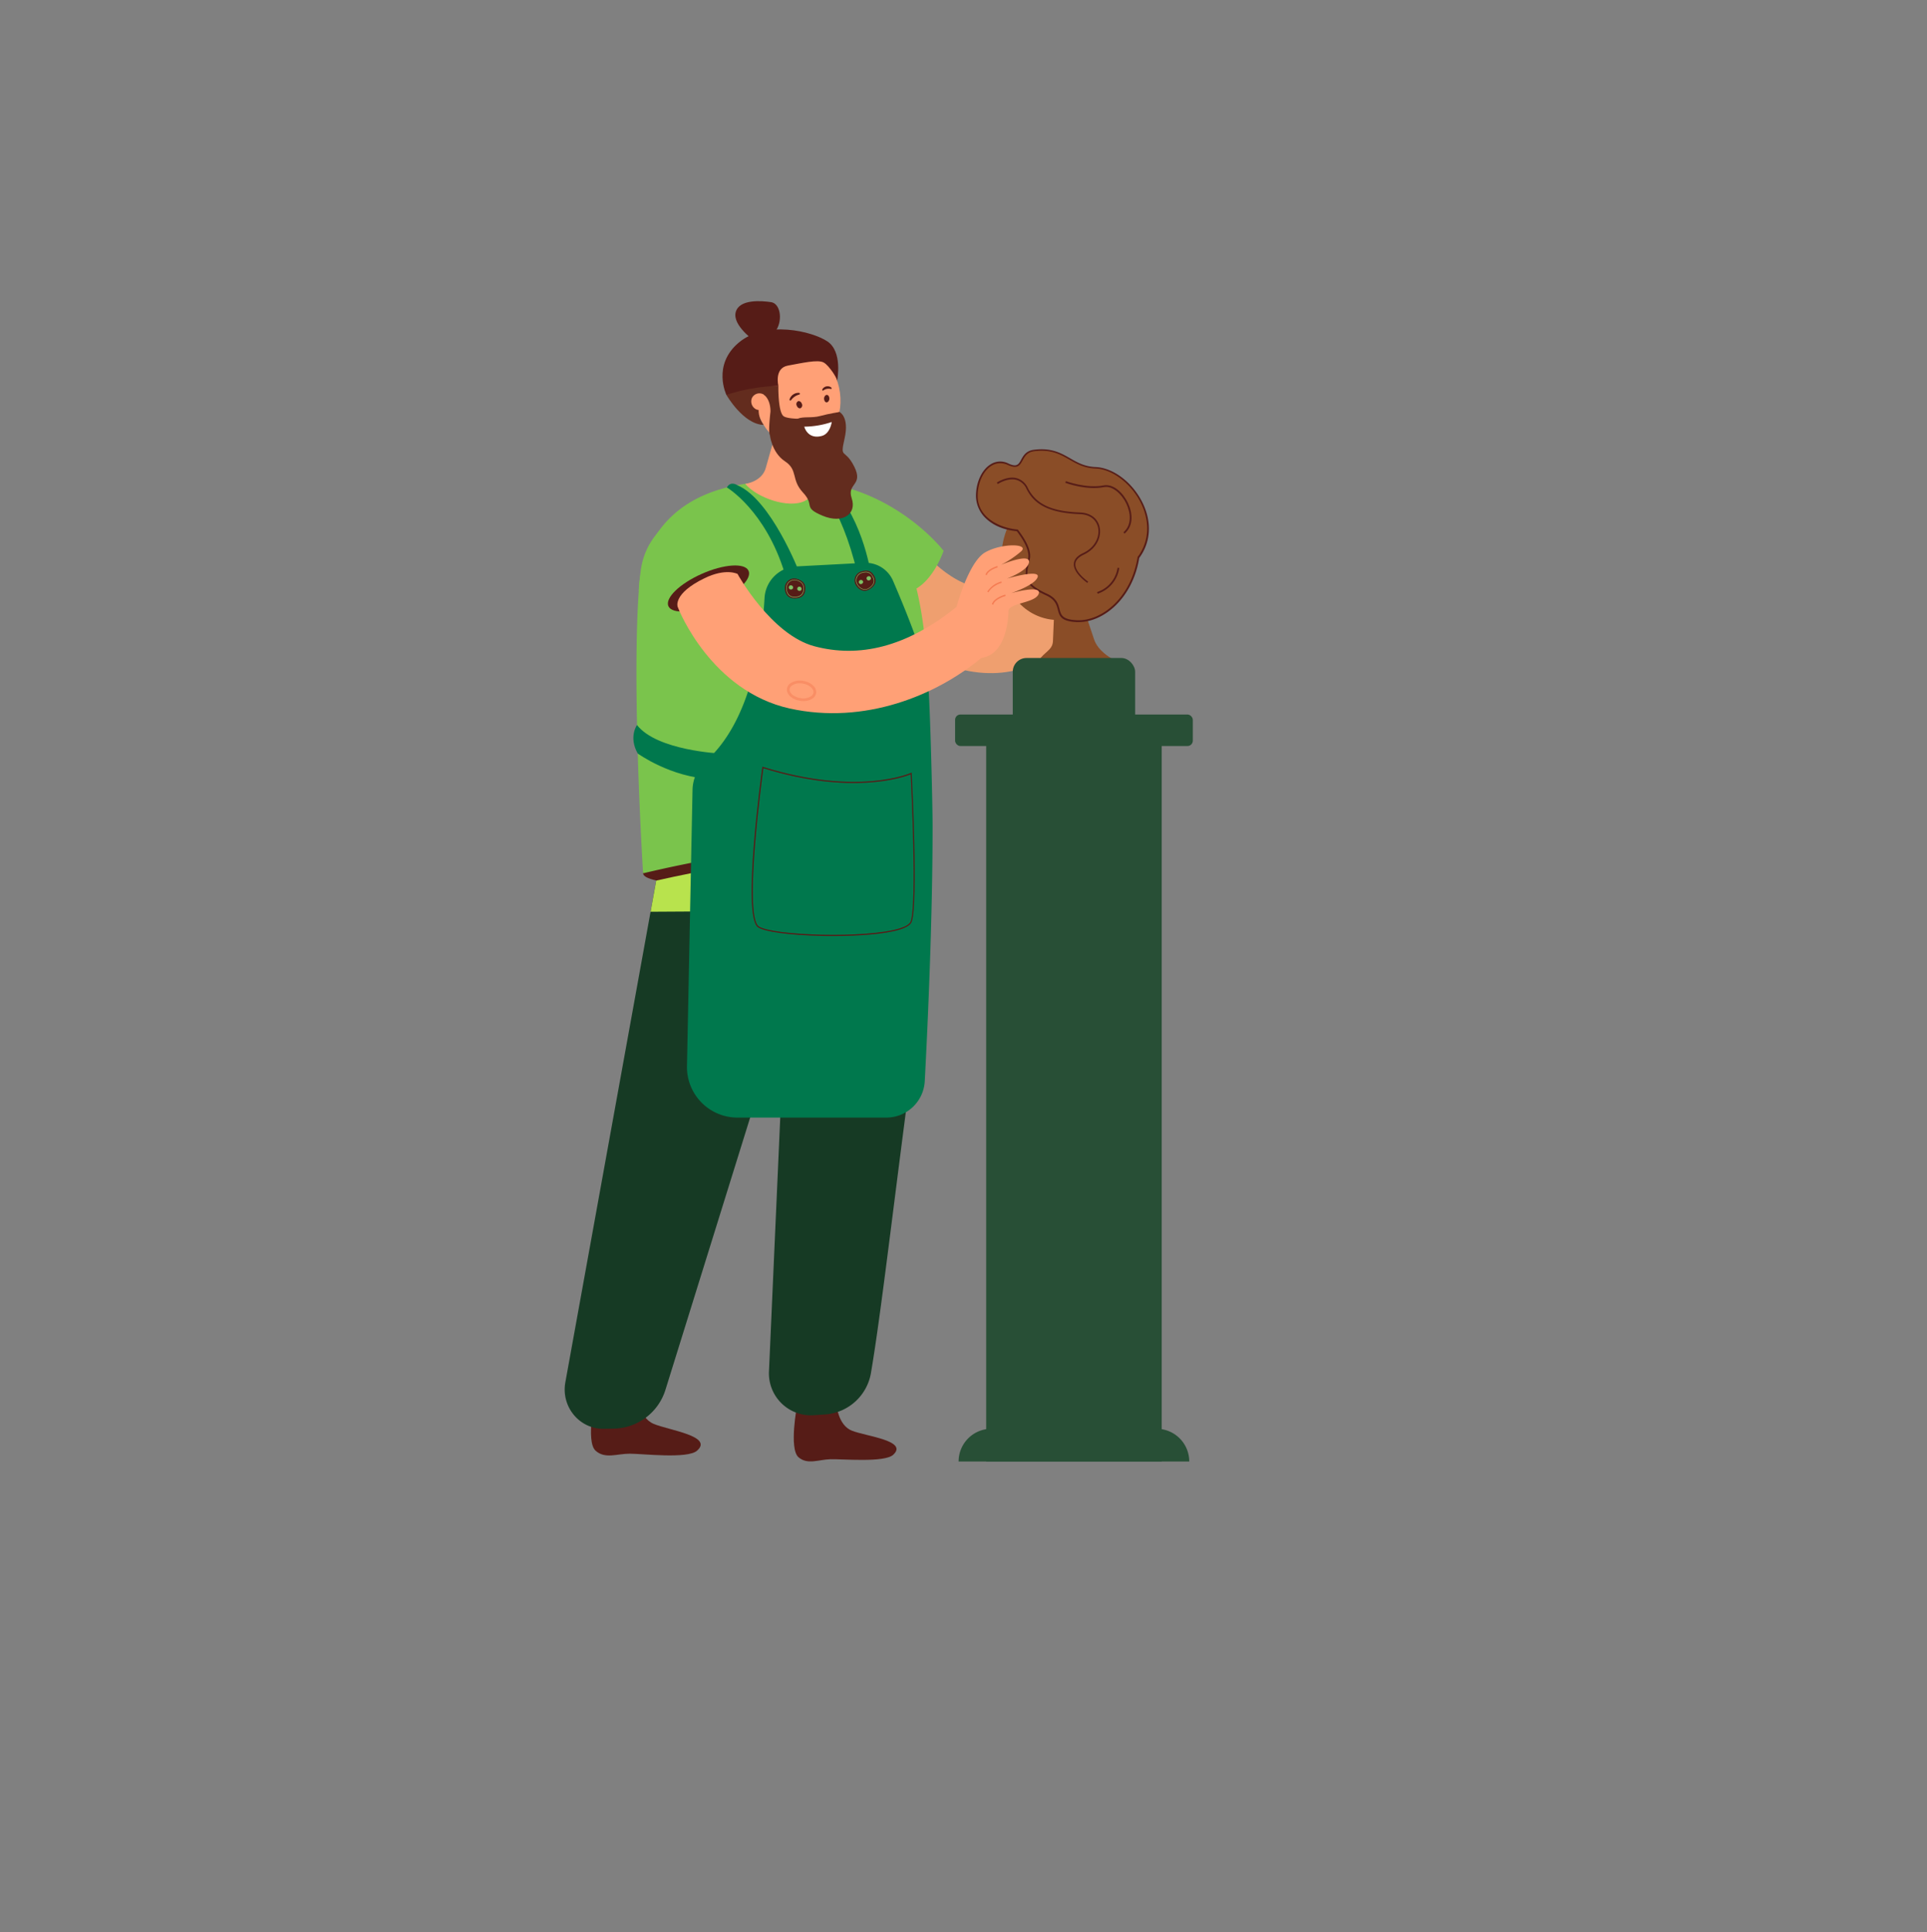 <svg id="_4" data-name="4" xmlns="http://www.w3.org/2000/svg" viewBox="0 0 777 779"><rect x="0" y="0" width="777" height="779" fill="#808080" stroke="none"/><defs><style>.cls-1{fill:#ef9f6f;}.cls-2{fill:#561c17;}.cls-3{fill:#163a24;}.cls-4{fill:#7ac44c;}.cls-5{fill:#ffa076;}.cls-6{fill:#b8e34d;}.cls-7{fill:#00784d;}.cls-8{opacity:0.5;}.cls-9{fill:#f47c53;}.cls-10{fill:#7fc064;}.cls-11{fill:#632c1e;}.cls-12{fill:#fff;}.cls-13{fill:#8a4d27;}.cls-14{fill:#284f36;}</style></defs><path class="cls-1" d="M363.85,209.94s24.68,50.54,66.57,15.78l10.13,18s-23,52.46-81.1,12.86Z"/><path class="cls-2" d="M257.16,562.28s.23,9.16,6.43,11.75,24.18,4.92,17.46,10.81c-3.85,3.38-22,1.2-27.14,1.2s-9.94,2.23-13.75-1.2c-4.19-3.77,0-22.56,0-22.56s4.43,2.3,8.4,2.2C254.3,564.33,257.16,562.28,257.16,562.28Z"/><path class="cls-3" d="M337.37,338.4l-69,221.73a22.25,22.25,0,0,1-20.77,15.8l-4.14.07c-9.8.17-17.29-8.89-15.5-18.74L265.7,348.92c.54-2.48,1.95-13.43,4.34-14.12C283,331.07,338.64,329.23,337.37,338.4Z"/><path class="cls-2" d="M337.3,566s.45,8.56,6.3,10.81,22.69,4,16.57,9.66c-3.51,3.25-20.52,1.67-25.3,1.8s-9.23,2.33-12.87-.77c-4-3.42-.57-21.07-.57-21.07s4.19,2,7.9,1.85C334.68,568,337.3,566,337.3,566Z"/><path class="cls-3" d="M369.67,410.44c-.3,2.31-.13,6-.46,8.41-7.45,53.72-13.55,108.5-18,134.48a20.16,20.16,0,0,1-18.39,16.88l-4.94.33a16.92,16.92,0,0,1-17.81-17.86l7.78-175.14,1.53-57.61S378.91,340.63,369.67,410.44Z"/><path class="cls-2" d="M259.3,352.07c.25,4.66,28.47,5.75,63.29,3.72s46.29-7.34,46.05-12-12.12-6.89-46.94-4.86S259.06,347.41,259.3,352.07Z"/><path class="cls-4" d="M258.32,230.36A28.75,28.75,0,0,1,264.17,216c6.77-8.68,21.58-21.2,51.06-22.16,65.56-2.12,59,68.47,59.82,144.27A515.75,515.75,0,0,0,259.3,352.07S254,266.93,258.32,230.36Z"/><path class="cls-4" d="M257.59,238.16l20-5.65s73.83,12.29,90,5.73c8.71-3.53,12.89-16.2,12.89-16.2s-17.91-23.32-49.29-27.56c-2.95-.4-6-.67-9.16-.79a138,138,0,0,0-15.79.74C256.62,198.24,257.59,238.16,257.59,238.16Z"/><path class="cls-5" d="M308.83,188.45,312,177.28l.91-3.25,5.36-19.11,1.28,18.83s.74,8.48.77,11.31c.07,6.33,1.17,8.61,1.17,8.61,2.33,2.35,8.17,5.84,2.92,8.33-6.53,3.1-19.08-1.26-23.94-6.93C300.48,195.06,307.36,194.27,308.83,188.45Z"/><path class="cls-6" d="M370.31,345.88S342.39,337.59,264.6,355l-2.27,12.56,107-.64Z"/><path class="cls-2" d="M269.54,244.42c1.5,3.25,9.95,2.69,18.87-1.27s14.92-9.81,13.41-13.07-9.95-2.69-18.87,1.27S268,241.16,269.54,244.42Z"/><path class="cls-7" d="M348.4,226.91l-27.34,1.44a13.51,13.51,0,0,0-12.79,12.77c-.95,17.48-5.29,49.45-23.67,65.74a15.79,15.79,0,0,0-5.36,11.5L277,429.76a20.37,20.37,0,0,0,20.37,20.78h60a15.52,15.52,0,0,0,15.51-14.7c1.17-22,3.16-65,3.16-102.61,0-10-1.05-50.22-1.81-58.29-.83-8.93-9.29-29.54-14.14-40.79A12,12,0,0,0,348.4,226.91Z"/><path class="cls-5" d="M395.65,265.26c4.26-3.11-10-20.56-10-20.56-20.36,16.4-39.43,20.56-57.25,15.84-17.39-4.62-30.94-28.93-31-29.16,0,0-4.68-2.49-13.34,1.73-12.88,6.26-10.82,11.51-10.82,11.51.51,1.49,13.65,34,45.17,41C348.61,292.28,377.55,280.34,395.65,265.26Z"/><g class="cls-8"><path class="cls-9" d="M323.94,282.63a8.73,8.73,0,0,1-1.24-.09c-3.29-.48-5.66-2.62-5.39-4.88a3.17,3.17,0,0,1,1.31-2.15,6.89,6.89,0,0,1,5.08-1.05c3.29.48,5.66,2.62,5.38,4.88a3.16,3.16,0,0,1-1.3,2.15A6.36,6.36,0,0,1,323.94,282.63Zm-1.49-7.16a5.29,5.29,0,0,0-3.17.91,2.18,2.18,0,0,0-.88,1.42c-.19,1.6,1.85,3.28,4.46,3.66a5.8,5.8,0,0,0,4.25-.84,2.15,2.15,0,0,0,.89-1.41c.19-1.61-1.85-3.29-4.46-3.66A6.83,6.83,0,0,0,322.45,275.47Z"/></g><path class="cls-7" d="M290.42,303.77s-25.55-1.16-33.57-11.49c0,0-3.48,4.81.3,11.49,0,0,13.27,9.61,29.67,10.3S290.42,303.77,290.42,303.77Z"/><path class="cls-7" d="M351.05,230.75s-3.69-24.77-18.42-36.92c0,0-3.24-2-4.2.32,0,0,10.4,8,17.31,37.12Z"/><path class="cls-7" d="M322.26,230.65s-11.4-29.42-25-35.06c0,0-2.62-1.85-4.17.92,0,0,15.6,9.21,23.37,34.76Z"/><path class="cls-2" d="M352.57,232.32c-1.05-1.94-2.46-2.81-5.3-1.94a3.76,3.76,0,0,0-2.42,5c.92,2,3.18,3.81,5.78,2.19C352.5,236.45,353.83,234.63,352.57,232.32Z"/><path class="cls-10" d="M348.72,237.74a2.84,2.84,0,0,1-.81-.12,4.33,4.33,0,0,1-2.51-2.39,3.11,3.11,0,0,1,0-2.6,3.3,3.3,0,0,1,2.06-1.83c2.22-.67,3.55-.16,4.59,1.75,1.28,2.36-.47,3.93-1.62,4.65A3.18,3.18,0,0,1,348.72,237.74Zm.37-7a5.45,5.45,0,0,0-1.58.27,3.1,3.1,0,0,0-1.93,1.72,2.93,2.93,0,0,0,0,2.44,4.13,4.13,0,0,0,2.4,2.28,2.79,2.79,0,0,0,2.35-.39c1.1-.69,2.76-2.17,1.55-4.39h0A3,3,0,0,0,349.09,230.72Z"/><path class="cls-10" d="M351.09,232.78a.81.81,0,0,0-1.11-.41.79.79,0,0,0-.51,1.06.83.83,0,0,0,1.21.46A.79.79,0,0,0,351.09,232.78Z"/><path class="cls-10" d="M347.93,234.25a.88.88,0,0,0-1.62.65.83.83,0,0,0,1.22.46C347.92,235.11,348.2,234.73,347.93,234.25Z"/><path class="cls-2" d="M324.67,238c.24-2.19-.42-3.7-3.25-4.61a3.76,3.76,0,0,0-4.86,2.76c-.38,2.17.44,5,3.5,5.1C322.26,241.37,324.39,240.64,324.67,238Z"/><path class="cls-10" d="M320.44,240.82h-.31a3,3,0,0,1-2.31-1.09,4.34,4.34,0,0,1-.7-3.4,3.06,3.06,0,0,1,1.48-2.13,3.29,3.29,0,0,1,2.73-.34c2.21.72,3,1.89,2.77,4.06C323.83,240.38,321.82,240.82,320.44,240.82Zm-.1-6.93a3.2,3.2,0,0,0-1.64.46,2.91,2.91,0,0,0-1.39,2,4.07,4.07,0,0,0,.67,3.24,2.75,2.75,0,0,0,2.16,1c1.28.06,3.49-.21,3.77-2.72h0c.23-2.06-.54-3.17-2.64-3.85A3,3,0,0,0,320.34,233.89Z"/><path class="cls-10" d="M323.19,237.55a.81.81,0,0,0-.68-1,.79.79,0,0,0-1,.58.82.82,0,0,0,.73,1.07C322.68,238.26,323.13,238.1,323.19,237.55Z"/><path class="cls-10" d="M319.76,237a.81.81,0,0,0-.68-1,.78.78,0,0,0-1,.58.83.83,0,0,0,.73,1.07C319.25,237.66,319.7,237.51,319.76,237Z"/><path class="cls-2" d="M335.92,377.36c-1.56,0-3.07,0-4.53-.05-13-.29-23.15-1.66-25.77-3.49-6.49-4.52,1.4-62,1.74-64.46l0-.29.28.09c38.25,11.91,59.44,2.53,59.65,2.44l.33-.15,0,.36c.11,2.13,2.68,52.27,0,59.81-.43,1.19-2,2.22-4.62,3.07C356.86,376.67,345.68,377.36,335.92,377.36Zm-28.11-67.64c-.29,2.15-2.14,16-3.3,30.13-2.08,25.49-.39,32.32,1.39,33.57,5.44,3.79,43.84,5,57,.8,2.48-.8,3.93-1.73,4.3-2.77,2.55-7.12.24-54.69,0-59.27C364.37,313.32,343.48,320.74,307.81,309.72Z"/><path class="cls-11" d="M336.56,144.09a25.36,25.36,0,0,1,.91,10.5c-.7,5.95-7.9-7.9-7.9-7.9Z"/><ellipse class="cls-5" cx="321.56" cy="159.92" rx="17.17" ry="20.71" transform="translate(-26.92 73.11) rotate(-12.45)"/><path class="cls-2" d="M322.38,159a.32.32,0,0,0,.14-.27.35.35,0,0,0-.35-.35,3.76,3.76,0,0,0-3.8,2.62.36.36,0,0,0,.2.45.38.38,0,0,0,.45-.19,5.94,5.94,0,0,1,3.15-2.18A.32.32,0,0,0,322.38,159Z"/><path class="cls-2" d="M321.27,163.55c.28.78,1,1.25,1.54,1a1.34,1.34,0,0,0,.5-1.79c-.28-.78-1-1.24-1.54-1A1.33,1.33,0,0,0,321.27,163.55Z"/><path class="cls-2" d="M335.12,156.83a.27.27,0,0,0,.18-.19.44.44,0,0,0-.18-.46,2.44,2.44,0,0,0-3.5.71.42.42,0,0,0,0,.49.26.26,0,0,0,.39,0,3.67,3.67,0,0,1,2.91-.6A.22.22,0,0,0,335.12,156.83Z"/><path class="cls-2" d="M332.27,160.66c0,.83.43,1.52,1,1.54s1.12-.63,1.15-1.46-.43-1.52-1-1.54S332.3,159.83,332.27,160.66Z"/><path class="cls-11" d="M292.93,159.25s6.79,11.85,15,12.05c0,0-7.38-8.84,5.94-15.77C313.85,155.53,301,154.64,292.93,159.25Z"/><path class="cls-5" d="M305,165.07a3.36,3.36,0,1,0-1.77-4.69A3.56,3.56,0,0,0,305,165.07Z"/><path class="cls-11" d="M313.85,155.53s-.2,10.45,2.08,12.23,16.27,1.4,22.54-1.67h0a13.57,13.57,0,0,1-10,14.59,20,20,0,0,1-6.65.56h0c-4.61-.4-9.2-1.9-11.44-6-.68-1.24.29-9.28.29-9.28s.22-4.69-2.69-6.86C308,159.15,310.9,156.08,313.85,155.53Z"/><path class="cls-2" d="M313.85,155.53s-1.77-7.14,3.86-8.15,12-2.53,14.38-1.26,5.52,6.82,5.52,6.82,2.17-11.13-3.94-15.27-24.84-8.68-35.75.42-5,21.16-5,21.16S301,156,313.85,155.53Z"/><path class="cls-2" d="M304.35,137.53s-9.17-6.33-7.69-11.72,10.68-4.53,14.26-4,4.71,6.72,2.25,11S304.35,137.53,304.35,137.53Z"/><path class="cls-11" d="M310.43,175.29s.67,7.11,6.07,10.67,2.36,7.34,7.3,12.63-.34,5.88,7.89,9.32,13.84-.81,11.74-7,4.89-5.11,1-12.83-5.85-2.61-3.87-11.36-2.06-10.63-2.06-10.63-4.32.67-7.78,1.61-6.71.1-9.1,1.1S310.43,175.29,310.43,175.29Z"/><path class="cls-12" d="M335.37,170.12A35.15,35.15,0,0,1,324.29,172s1.32,5.32,7.12,3.73C334.79,174.78,335.37,170.12,335.37,170.12Z"/><path class="cls-13" d="M441.14,257.74l-4.87-14.59-1.41-4.25-8.33-25-1.1,24.84-.66,14.91-.2,4.72c-.14,3.2-2.25,3.88-4.81,6.66-1,1.13,1.68,2.71,9.82,2.9,10.93.26,18.51-.52,18.47-2.61C448,265.34,442.72,262.45,441.14,257.74Z"/><ellipse class="cls-13" cx="427.8" cy="223.25" rx="26.82" ry="23.85" transform="translate(119.07 594.11) rotate(-77.78)"/><path class="cls-13" d="M414.34,213.93c-13.67.47-20.29-6.85-20.45-13.63-.2-8.69,5.69-16.39,12.56-13.16s3.91-4.69,10.51-5.53c12.34-1.57,14.65,6.57,24.74,7,13.32.52,28.5,21.12,17.34,36.16C459,224.74,425.13,213.55,414.34,213.93Z"/><path class="cls-13" d="M402.17,205.16s14.6,13.06,12.68,20.4-1.44,10.22,7.09,14.14,1,10.28,12.36,10.74,25.28-12,25.28-32.51A29.6,29.6,0,0,0,452.51,199Z"/><path class="cls-13" d="M410.45,224.52a5.19,5.19,0,0,1,6.8-1.46,4.38,4.38,0,0,1,.8,6.43,5.17,5.17,0,0,1-6.79,1.46A4.38,4.38,0,0,1,410.45,224.52Z"/><path class="cls-2" d="M434.92,250.8h-.64c-6.51-.27-7.08-2.46-7.74-5-.52-2-1.06-4.09-4.75-5.79-8.53-3.92-9.28-6.92-7.28-14.54.69-2.64-.86-6.55-4.51-11.32-5-.48-9.25-2.19-12.21-4.93a12.63,12.63,0,0,1-4.25-8.91c-.12-5.49,2.17-10.72,5.72-13a7.21,7.21,0,0,1,7.33-.45c3.43,1.61,4.12.36,5.15-1.53.89-1.62,2-3.63,5.18-4,7-.9,10.87,1.32,14.61,3.46,3,1.71,5.82,3.33,10.19,3.5,7.25.29,15.1,6.31,19.09,14.64,3.7,7.73,3.17,15.75-1.45,22C456.66,241.28,445,250.8,434.92,250.8Zm-31.66-64.06a6.56,6.56,0,0,0-3.63,1.12c-3.35,2.18-5.52,7.18-5.4,12.44.19,8.07,8.42,12.49,16,13.17l.15,0,.09.12c3.9,5.07,5.48,9.12,4.72,12-1.95,7.42-1.31,10,6.9,13.74,4,1.83,4.59,4.17,5.13,6.23.62,2.37,1.1,4.23,7.1,4.48,9.9.4,21.72-9,24.38-25.42l.05-.29h.13c4.4-6,4.88-13.77,1.32-21.22-3.83-8-11.61-14-18.5-14.25-4.54-.17-7.57-1.91-10.5-3.59-3.64-2.09-7.41-4.24-14.18-3.38-2.85.36-3.81,2.13-4.66,3.68-1.05,1.91-2,3.71-6.05,1.83A7.11,7.11,0,0,0,403.26,186.74Z"/><path class="cls-2" d="M438.45,235c-.24-.16-5.76-4-5.45-7.79.13-1.72,1.4-3.15,3.77-4.26,5.1-2.39,6.7-7,6-10.25s-3.39-5.3-7.29-5.43c-14.72-.52-19.17-5.45-21.58-10.2a6.42,6.42,0,0,0-4.09-3.62c-3.53-.93-7.45,1.65-7.49,1.68l-.38-.58c.17-.11,4.2-2.77,8-1.77a7.11,7.11,0,0,1,4.53,4c3.28,6.49,9.56,9.43,21,9.83,4.23.15,7.2,2.39,7.93,6s-1,8.46-6.42,11c-2.12,1-3.26,2.24-3.38,3.69-.27,3.45,5.1,7.13,5.15,7.17Z"/><path class="cls-2" d="M453.43,215.12l-.44-.53c3.52-3,2.9-7.92,1.16-11.57-1.83-3.82-5.53-7.33-9.06-6.64-7.09,1.38-15.2-1.62-15.55-1.75l.25-.64c.08,0,8.28,3.06,15.17,1.71,4.06-.79,7.93,3.09,9.81,7S457.25,211.9,453.43,215.12Z"/><path class="cls-2" d="M442.59,239.35l-.22-.66a12.12,12.12,0,0,0,8.25-9.79l.69.06A12.85,12.85,0,0,1,442.59,239.35Z"/><path class="cls-5" d="M385.68,244.7s4.83-18.15,11.53-22,18.12-3.61,14.47-.37a40.58,40.58,0,0,1-8.15,5.42s11.39-4.84,11.4-1.31-9,6.85-9,6.85,13.54-4,12.47-.66-10.84,6.54-10.84,6.54,12.6-3.63,11.26.22-12.2,3.56-12.2,7.08-1.17,17.54-11,18.75Z"/><path class="cls-9" d="M397.86,231.87l-.53-.19c.83-2.39,4.66-3.44,4.83-3.49l.14.55S398.6,229.76,397.86,231.87Z"/><path class="cls-9" d="M398.56,238.79l-.49-.29a10,10,0,0,1,5.71-4.08l.13.55S400.25,235.91,398.56,238.79Z"/><path class="cls-9" d="M400.5,243.76l-.55-.14c.67-2.62,5.21-3.85,5.4-3.91l.15.55C405.45,240.28,401.09,241.46,400.5,243.76Z"/><rect class="cls-14" x="408.36" y="265.26" width="49.35" height="33" rx="5.56"/><rect class="cls-14" x="397.65" y="296.27" width="70.77" height="292.92"/><rect class="cls-14" x="385.11" y="288.05" width="95.85" height="12.7" rx="2.14"/><path class="cls-14" d="M479.53,589.19h-93A13.18,13.18,0,0,1,399.72,576h66.62a13.19,13.19,0,0,1,13.19,13.18Z"/></svg>